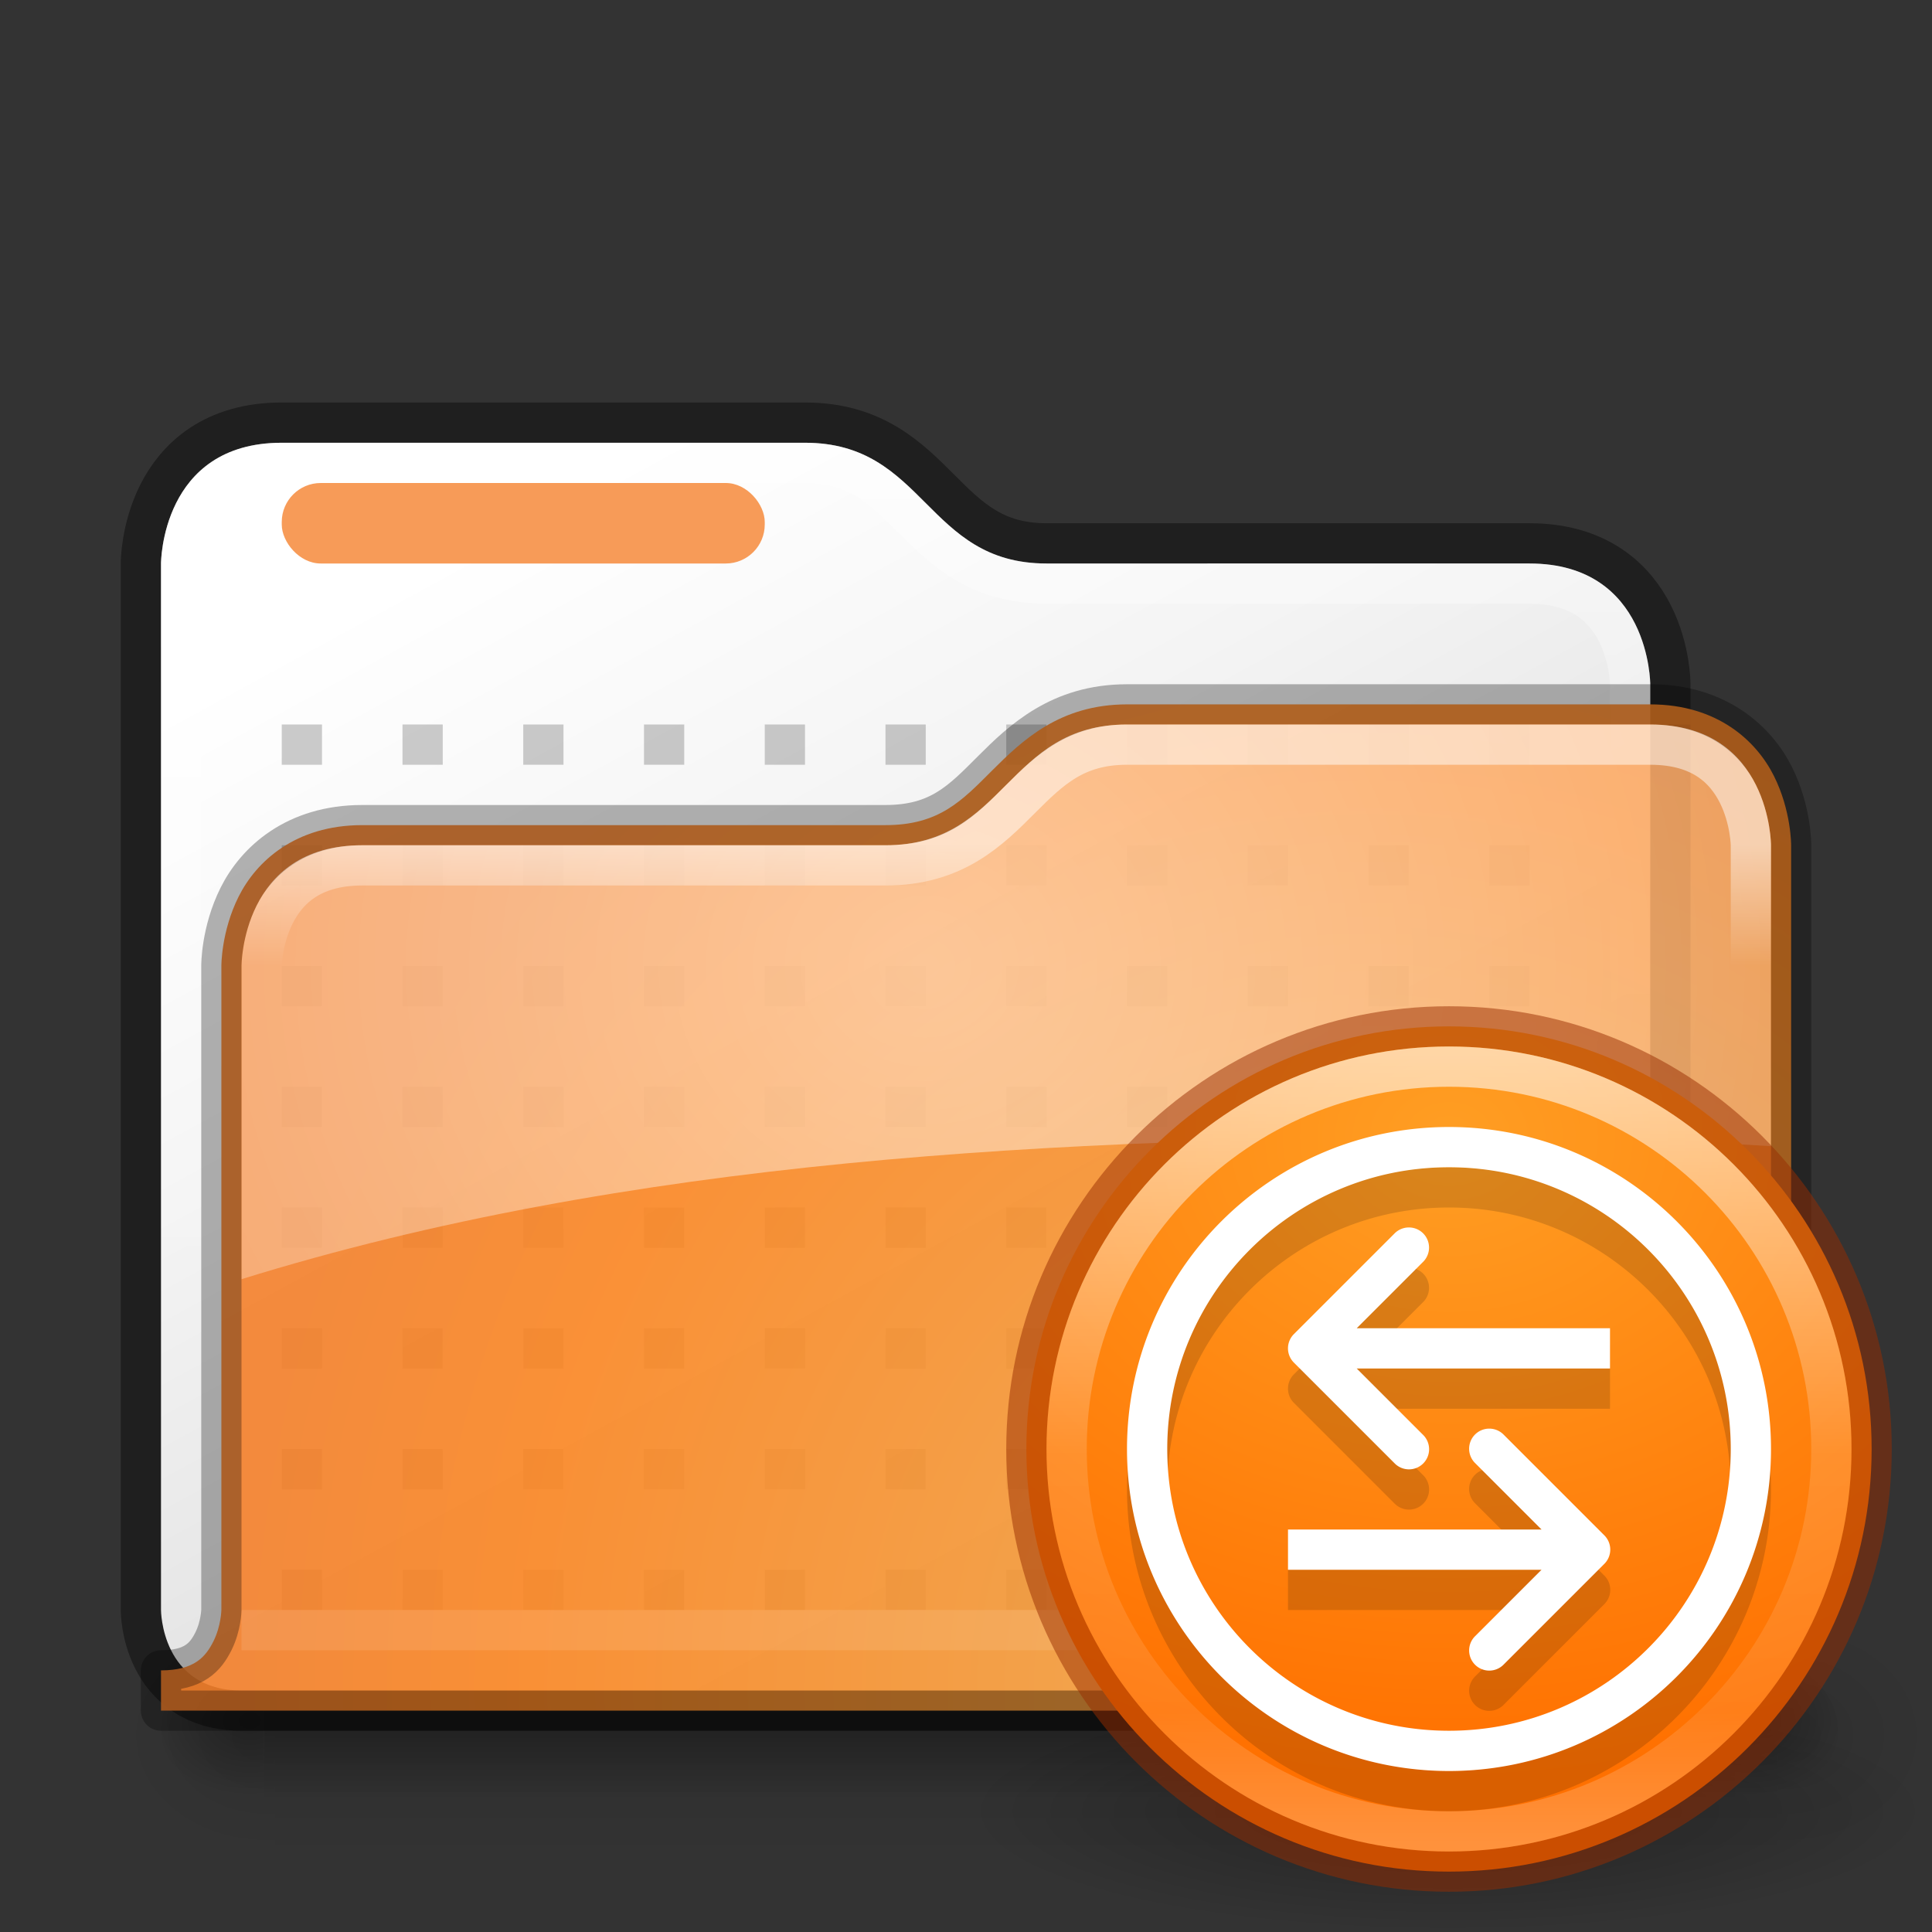 <svg xmlns="http://www.w3.org/2000/svg" xmlns:svg="http://www.w3.org/2000/svg" xmlns:xlink="http://www.w3.org/1999/xlink" id="svg12664" width="48" height="48" version="1.1" viewBox="0 0 48 48"><rect x="0" y="0" width="48" height="48" fill="#333333" stroke="none"/><defs id="defs12666"><linearGradient id="linearGradient17818"><stop style="stop-color:#fff;stop-opacity:1" id="stop17820" offset="0"/><stop style="stop-color:#fff;stop-opacity:0" id="stop17822" offset="1"/></linearGradient><linearGradient id="linearGradient17537"><stop style="stop-color:#fff;stop-opacity:.6" id="stop17539" offset="0"/><stop style="stop-color:#fff;stop-opacity:0" id="stop17541" offset="1"/></linearGradient><linearGradient id="XMLID_14_" x1="53.916" x2="55.82" y1="91.115" y2="110.67" gradientTransform="translate(-134.625,-43.05)" gradientUnits="userSpaceOnUse"><stop style="stop-color:#999" id="stop4" offset="0"/><stop style="stop-color:#4d4d4d" id="stop6" offset="1"/></linearGradient><linearGradient id="XMLID_15_" x1="56.851" x2="58.826" y1="91.508" y2="111.784" gradientTransform="translate(-134.625,-43.05)" gradientUnits="userSpaceOnUse"><stop style="stop-color:#999" id="stop11" offset="0"/><stop style="stop-color:#4d4d4d" id="stop13" offset="1"/></linearGradient><linearGradient id="XMLID_16_" x1="57.941" x2="60.232" y1="89.601" y2="113.126" gradientTransform="translate(-134.625,-43.05)" gradientUnits="userSpaceOnUse"><stop style="stop-color:#999" id="stop18" offset="0"/><stop style="stop-color:#4d4d4d" id="stop20" offset="1"/></linearGradient><linearGradient id="XMLID_17_" x1="47.312" x2="58.863" y1="10.758" y2="110.298" gradientTransform="translate(-134.625,-43.05)" gradientUnits="userSpaceOnUse"><stop style="stop-color:#999" id="stop25" offset="0"/><stop style="stop-color:#4d4d4d" id="stop27" offset="1"/></linearGradient><linearGradient id="XMLID_18_" x1="35.979" x2="68.929" y1="15.023" y2="107.283" gradientTransform="translate(-134.625,-43.05)" gradientUnits="userSpaceOnUse"><stop style="stop-color:#fff" id="stop32" offset="0"/><stop style="stop-color:#f4f4f4" id="stop34" offset=".219"/><stop style="stop-color:#d8d8d8" id="stop36" offset=".601"/><stop style="stop-color:#b3b3b3" id="stop38" offset="1"/></linearGradient><linearGradient id="XMLID_19_" x1="49.922" x2="58.37" y1="23.245" y2="104.019" gradientTransform="translate(-134.625,-43.05)" gradientUnits="userSpaceOnUse"><stop style="stop-color:#d9d9d9" id="stop45" offset="0"/><stop style="stop-color:#cecece" id="stop47" offset=".375"/><stop style="stop-color:#b3b3b3" id="stop49" offset="1"/></linearGradient><linearGradient id="XMLID_20_" x1="54.991" x2="63.21" y1="39.262" y2="110.089" gradientTransform="translate(-134.625,-43.05)" gradientUnits="userSpaceOnUse"><stop style="stop-color:#999" id="stop54" offset="0"/><stop style="stop-color:#4d4d4d" id="stop56" offset="1"/></linearGradient><radialGradient id="XMLID_21_" cx="79.615" cy="116.734" r="88.042" gradientTransform="translate(-134.625,-43.05)" gradientUnits="userSpaceOnUse"><stop style="stop-color:#ffdd70" id="stop61" offset="0"/><stop style="stop-color:#ffab43" id="stop63" offset=".422"/><stop style="stop-color:#ff841f" id="stop65" offset=".802"/><stop style="stop-color:#ff7512" id="stop67" offset="1"/></radialGradient><radialGradient id="XMLID_22_" cx="126.5" cy="130.198" r="82.374" gradientTransform="translate(-194.625,-43.05)" gradientUnits="userSpaceOnUse"><stop style="stop-color:#f3a848;stop-opacity:1" id="stop72" offset="0"/><stop style="stop-color:#fc8723" id="stop76" offset=".754"/><stop style="stop-color:#f4802a;stop-opacity:1" id="stop78" offset="1"/></radialGradient><linearGradient id="XMLID_23_" x1="132.506" x2="40.76" y1="35.301" y2="115.453" gradientTransform="translate(-134.625,-43.05)" gradientUnits="userSpaceOnUse"><stop style="stop-color:#ffdd70" id="stop83" offset="0"/><stop style="stop-color:#ffb047" id="stop85" offset=".383"/><stop style="stop-color:#ff8521" id="stop87" offset=".791"/><stop style="stop-color:#ff7512" id="stop89" offset="1"/></linearGradient><radialGradient id="XMLID_24_" cx="87.547" cy="108.134" r="112.454" gradientTransform="translate(-134.625,-43.05)" gradientUnits="userSpaceOnUse"><stop style="stop-color:#fff3cc" id="stop94" offset="0"/><stop style="stop-color:#ffdbaa" id="stop96" offset=".191"/><stop style="stop-color:#ffb06c" id="stop98" offset=".574"/><stop style="stop-color:#ff9445" id="stop100" offset=".854"/><stop style="stop-color:#ff8a36" id="stop102" offset="1"/></radialGradient><linearGradient id="XMLID_25_" x1="59.637" x2="65.511" y1="28.64" y2="120.586" gradientTransform="translate(-134.625,-43.05)" gradientUnits="userSpaceOnUse"><stop style="stop-color:#ebdba6" id="stop107" offset="0"/><stop style="stop-color:#ff7512" id="stop109" offset="1"/></linearGradient><linearGradient id="XMLID_26_" x1="103.954" x2="108.03" y1="11.405" y2="106.01" gradientTransform="translate(-134.625,-43.05)" gradientUnits="userSpaceOnUse"><stop style="stop-color:#999" id="stop114" offset="0"/><stop style="stop-color:#4d4d4d" id="stop116" offset="1"/></linearGradient><radialGradient id="radialGradient17499" cx="32" cy="49.448" r="20" fx="32" fy="49.448" gradientTransform="matrix(-4.0167788e-8,-1.5,1.4,-3.7489927e-8,-36.228,88)" gradientUnits="userSpaceOnUse" xlink:href="#XMLID_22_"/><radialGradient id="radialGradient17543" cx="27.646" cy="62.325" r="19" fx="27.646" fy="62.325" gradientTransform="matrix(2.526,-2.0415251e-7,1.8713982e-7,2.316,-47.842,-122.331)" gradientUnits="userSpaceOnUse" xlink:href="#linearGradient17537"/><clipPath id="clipPath17549" clipPathUnits="userSpaceOnUse"><path style="fill:url(#radialGradient17553);fill-opacity:1;fill-rule:evenodd;stroke:none;stroke-width:1px;stroke-linecap:butt;stroke-linejoin:miter;stroke-opacity:1" id="path17551" d="M 2,36 4,34 4,20 c 0,0 0,-2 2,-2 l 14,0 c 3,0 3,-3 6,-3 l 14,0 c 2,0 2,2 2,2 l 0,17 c 0,0 0,2 -2,2 z"/></clipPath><radialGradient id="radialGradient17553" cx="32" cy="55.341" r="20" fx="32" fy="55.341" gradientTransform="matrix(2.2,8.9007e-8,-8.091545e-8,2,-38.4,-66.683)" gradientUnits="userSpaceOnUse" xlink:href="#XMLID_21_"/><linearGradient id="linearGradient17800" x1="16" x2="40" y1="2" y2="46" gradientTransform="translate(1,6)" gradientUnits="userSpaceOnUse" xlink:href="#XMLID_18_"/><clipPath id="clipPath18098" clipPathUnits="userSpaceOnUse"><path style="fill:url(#linearGradient18102);fill-opacity:1;fill-rule:evenodd;stroke:none;stroke-width:1px;stroke-linecap:butt;stroke-linejoin:miter;stroke-opacity:1" id="path18100" d="m 37,36 c 2,0 2,-2 2,-2 l 0,-21 c 0,0 0,-3 -3,-3 L 24,10 C 21,10 21,7 18,7 L 5,7 C 2,7 2,10 2,10 l 0,24 c 0,0 0,2 2,2 z"/></clipPath><linearGradient id="linearGradient18102" x1="16" x2="40" y1="2" y2="46" gradientTransform="translate(0,2)" gradientUnits="userSpaceOnUse" xlink:href="#XMLID_18_"/><linearGradient id="linearGradient18110" x1="20" x2="20" y1="7" y2="29" gradientUnits="userSpaceOnUse" xlink:href="#linearGradient17818"/><linearGradient id="linearGradient18112" x1="14" x2="14" y1="15" y2="18" gradientUnits="userSpaceOnUse" xlink:href="#linearGradient17818"/><linearGradient id="linearGradient12467" x1="302.857" x2="302.857" y1="366.648" y2="609.505" gradientTransform="matrix(0.079,0,0,0.025,-4.693,23.942)" gradientUnits="userSpaceOnUse" xlink:href="#linearGradient5048-585-73-1-5"/><linearGradient id="linearGradient5048-585-73-1-5"><stop id="stop2667-99-4-6" offset="0" style="stop-color:#000;stop-opacity:0"/><stop id="stop2669-5-9-4" offset=".5" style="stop-color:#000;stop-opacity:1"/><stop id="stop2671-56-4-2" offset="1" style="stop-color:#000;stop-opacity:0"/></linearGradient><radialGradient id="radialGradient12471" cx="605.714" cy="486.648" r="117.143" fx="605.714" fy="486.648" gradientTransform="matrix(0.031,0,0,0.025,23.611,23.942)" gradientUnits="userSpaceOnUse" xlink:href="#linearGradient5060-179-37-4-0"/><linearGradient id="linearGradient5060-179-37-4-0"><stop id="stop2675-91-9-2" offset="0" style="stop-color:#000;stop-opacity:1"/><stop id="stop2677-09-0-9" offset="1" style="stop-color:#000;stop-opacity:0"/></linearGradient><radialGradient id="radialGradient12475" cx="605.714" cy="486.648" r="117.143" fx="605.714" fy="486.648" gradientTransform="matrix(-0.031,0,0,0.025,23.39,23.942)" gradientUnits="userSpaceOnUse" xlink:href="#linearGradient5060-179-37-4-0"/><linearGradient id="linearGradient18305" x1="302.857" x2="302.857" y1="366.648" y2="609.505" gradientTransform="matrix(0.053,0,0,0.016,-1.796,27.961)" gradientUnits="userSpaceOnUse" xlink:href="#linearGradient5048-585-73-1-5"/><radialGradient id="radialGradient18307" cx="605.714" cy="486.648" r="117.143" fx="605.714" fy="486.648" gradientTransform="matrix(0.021,0,0,0.016,28.74,27.961)" gradientUnits="userSpaceOnUse" xlink:href="#linearGradient5060-179-37-4-0"/><radialGradient id="radialGradient18309" cx="605.714" cy="486.648" r="117.143" fx="605.714" fy="486.648" gradientTransform="matrix(-0.021,0,0,0.016,16.926,27.961)" gradientUnits="userSpaceOnUse" xlink:href="#linearGradient5060-179-37-4-0"/><radialGradient id="radialGradient3090" cx="62.625" cy="4.625" r="10.625" fx="62.625" fy="4.625" gradientTransform="matrix(1.129,0,0,0.282,-58.729,19.694)" gradientUnits="userSpaceOnUse" xlink:href="#linearGradient5060-179-37-4-0"/><radialGradient id="radialGradient3100" cx="8.424" cy="8.45" r="20" fx="8.424" fy="8.45" gradientTransform="matrix(3.5576142e-8,0.8,-1,3.259241e-8,20.45,-2.489)" gradientUnits="userSpaceOnUse" xlink:href="#linearGradient2867-449-88-871-390-598-476-591-434-148-57-177-3-8-9"/><linearGradient id="linearGradient2867-449-88-871-390-598-476-591-434-148-57-177-3-8-9"><stop id="stop3750-8-9-6" offset="0" style="stop-color:#ff9e23;stop-opacity:1"/><stop id="stop3756-9-3-0" offset="1" style="stop-color:#ff7000;stop-opacity:1"/></linearGradient><linearGradient id="linearGradient3078" x1="71.204" x2="71.204" y1="6.238" y2="44.341" gradientTransform="matrix(0.514,0,0,0.514,-24.836,-1.021)" gradientUnits="userSpaceOnUse" xlink:href="#linearGradient4011"/><linearGradient id="linearGradient4011"><stop id="stop4013" offset="0" style="stop-color:#fff;stop-opacity:1"/><stop id="stop4015" offset=".508" style="stop-color:#fff;stop-opacity:.235"/><stop id="stop4017" offset=".835" style="stop-color:#fff;stop-opacity:.157"/><stop id="stop4019" offset="1" style="stop-color:#fff;stop-opacity:.392"/></linearGradient><clipPath id="clipPath8203" clipPathUnits="userSpaceOnUse"><path style="fill:url(#radialGradient8207);fill-opacity:1;fill-rule:evenodd;stroke:none;stroke-width:1px;stroke-linecap:butt;stroke-linejoin:miter;stroke-opacity:1" id="path8205" d="m 2,36 c 2,0 2,-2 2,-2 L 4,18 c 0,0 0,-3 3,-3 l 13,0 c 3,0 3,-3 6,-3 l 13,0 c 3,0 3,3 3,3 l 0,19 c 0,0 0,2 -2,2 z"/></clipPath><radialGradient id="radialGradient8207" cx="32" cy="55.341" r="20" fx="32" fy="55.341" gradientTransform="matrix(2.2,8.9007e-8,-8.091545e-8,2,-38.4,-66.683)" gradientUnits="userSpaceOnUse" xlink:href="#XMLID_21_"/><radialGradient id="radialGradient3090-5" cx="62.625" cy="4.625" r="10.625" fx="62.625" fy="4.625" gradientTransform="matrix(1.129,0,0,0.282,-58.729,19.694)" gradientUnits="userSpaceOnUse" xlink:href="#linearGradient5060-179-37-4-0"/><radialGradient id="radialGradient3100-5" cx="8.424" cy="8.45" r="20" fx="8.424" fy="8.45" gradientTransform="matrix(3.5576142e-8,0.8,-1,3.259241e-8,20.45,-2.489)" gradientUnits="userSpaceOnUse" xlink:href="#linearGradient2867-449-88-871-390-598-476-591-434-148-57-177-3-8-9"/></defs><g id="layer1"><g id="g8210" transform="translate(1,2)"><g style="opacity:.3" id="g18331" transform="translate(1,5)"><path style="display:inline;overflow:visible;visibility:visible;opacity:.3;fill:url(#radialGradient12471);fill-opacity:1;fill-rule:nonzero;stroke:none;stroke-width:1;marker:none" id="path5058-9-0" d="m 42.167,33 c 0,0 0,6 0,6 1.586,0.011 3.833,-1.344 3.833,-3 0,-1.656 -1.769,-2.999 -3.833,-2.999 z"/><path id="rect4173-8-8" d="M 4.833,33 42.167,33 l 0,6 -37.334,0 z" style="display:inline;overflow:visible;visibility:visible;opacity:.3;fill:url(#linearGradient12467);fill-opacity:1;fill-rule:nonzero;stroke:none;stroke-width:1;marker:none"/><path style="display:inline;overflow:visible;visibility:visible;opacity:.3;fill:url(#radialGradient12475);fill-opacity:1;fill-rule:nonzero;stroke:none;stroke-width:1;marker:none" id="path5018-6-6" d="m 4.833,33 c 0,0 0,6 0,6 C 3.248,39.011 1,37.656 1,36 c 0,-1.656 1.769,-2.999 3.833,-2.999 z"/></g><g style="opacity:.3" id="g18323" transform="translate(1,5)"><path style="display:inline;overflow:visible;visibility:visible;opacity:1;fill:url(#linearGradient18305);fill-opacity:1;fill-rule:nonzero;stroke:none;stroke-width:1;marker:none" id="rect18299" d="m 4.556,34 36.556,0 0,4 -36.556,0 z"/><path id="path18301" d="m 41.111,34 c 0,0 0,4 0,4 1.057,0.007 2.556,-0.896 2.556,-2 0,-1.104 -1.18,-2 -2.556,-2 z" style="display:inline;overflow:visible;visibility:visible;opacity:1;fill:url(#radialGradient18307);fill-opacity:1;fill-rule:nonzero;stroke:none;stroke-width:1;marker:none"/><path id="path18303" d="m 4.556,34 c 0,0 0,4 0,4 C 3.498,38.007 2,37.104 2,36 2,34.896 3.18,34 4.556,34 Z" style="display:inline;overflow:visible;visibility:visible;opacity:1;fill:url(#radialGradient18309);fill-opacity:1;fill-rule:nonzero;stroke:none;stroke-width:1;marker:none"/></g><path id="path17802" d="m 38,40 c 2,0 2,-2 2,-2 l 0,-23 c 0,0 0,-3 -3,-3 L 25,12 C 22,12 22,9 19,9 L 6,9 C 3,9 3,12 3,12 l 0,26 c 0,0 0,2 2,2 z" style="opacity:.4;fill:none;fill-opacity:1;fill-rule:evenodd;stroke:#000;stroke-width:2;stroke-linecap:butt;stroke-linejoin:miter;stroke-miterlimit:4;stroke-dasharray:none;stroke-opacity:1"/><path style="fill:url(#linearGradient17800);fill-opacity:1;fill-rule:evenodd;stroke:none;stroke-width:1px;stroke-linecap:butt;stroke-linejoin:miter;stroke-opacity:1" id="path17796" d="m 38,40 c 2,0 2,-2 2,-2 l 0,-23 c 0,0 0,-3 -3,-3 L 25,12 C 22,12 22,9 19,9 L 6,9 C 3,9 3,12 3,12 l 0,26 c 0,0 0,2 2,2 z"/><rect id="rect17804" width="12" height="2" x="6" y="10" ry=".969" style="color:#000;clip-rule:nonzero;display:inline;overflow:visible;visibility:visible;opacity:1;isolation:auto;mix-blend-mode:normal;color-interpolation:sRGB;color-interpolation-filters:linearRGB;solid-color:#000;solid-opacity:1;fill:#f79b58;fill-opacity:1;fill-rule:evenodd;stroke:none;stroke-width:2;stroke-linecap:round;stroke-linejoin:round;stroke-miterlimit:4;stroke-dasharray:none;stroke-dashoffset:0;stroke-opacity:1;color-rendering:auto;image-rendering:auto;shape-rendering:auto;text-rendering:auto;enable-background:accumulate"/><path style="opacity:.4;fill:none;fill-opacity:1;fill-rule:evenodd;stroke:url(#linearGradient18110);stroke-width:2;stroke-linecap:butt;stroke-linejoin:miter;stroke-miterlimit:4;stroke-dasharray:none;stroke-opacity:1" id="path18094" d="m 37,36 c 2,0 2,-2 2,-2 l 0,-21 c 0,0 0,-3 -3,-3 L 24,10 C 21,10 21,7 18,7 L 5,7 C 2,7 2,10 2,10 l 0,24 c 0,0 0,2 2,2 z" clip-path="url(#clipPath18098)" transform="translate(1,2)"/><path id="rect17563" d="m 6,16 0,1 1,0 0,-1 -1,0 z m 3,0 0,1 1,0 0,-1 -1,0 z m 3,0 0,1 1,0 0,-1 -1,0 z m 3,0 0,1 1,0 0,-1 -1,0 z m 3,0 0,1 1,0 0,-1 -1,0 z m 3,0 0,1 1,0 0,-1 -1,0 z m 3,0 0,1 1,0 0,-1 -1,0 z m 3,0 0,1 1,0 0,-1 -1,0 z m 3,0 0,1 1,0 0,-1 -1,0 z m 3,0 0,1 1,0 0,-1 -1,0 z m 3,0 0,1 1,0 0,-1 -1,0 z m -30,3 0,1 1,0 0,-1 -1,0 z m 3,0 0,1 1,0 0,-1 -1,0 z m 3,0 0,1 1,0 0,-1 -1,0 z m 3,0 0,1 1,0 0,-1 -1,0 z m 3,0 0,1 1,0 0,-1 -1,0 z m 3,0 0,1 1,0 0,-1 -1,0 z m 3,0 0,1 1,0 0,-1 -1,0 z m 3,0 0,1 1,0 0,-1 -1,0 z m 3,0 0,1 1,0 0,-1 -1,0 z m 3,0 0,1 1,0 0,-1 -1,0 z m 3,0 0,1 1,0 0,-1 -1,0 z m -30,3 0,1 1,0 0,-1 -1,0 z m 3,0 0,1 1,0 0,-1 -1,0 z m 3,0 0,1 1,0 0,-1 -1,0 z m 3,0 0,1 1,0 0,-1 -1,0 z m 3,0 0,1 1,0 0,-1 -1,0 z m 3,0 0,1 1,0 0,-1 -1,0 z m 3,0 0,1 1,0 0,-1 -1,0 z m 3,0 0,1 1,0 0,-1 -1,0 z m 3,0 0,1 1,0 0,-1 -1,0 z m 3,0 0,1 1,0 0,-1 -1,0 z m 3,0 0,1 1,0 0,-1 -1,0 z m -30,3 0,1 1,0 0,-1 -1,0 z m 3,0 0,1 1,0 0,-1 -1,0 z m 3,0 0,1 1,0 0,-1 -1,0 z m 3,0 0,1 1,0 0,-1 -1,0 z m 3,0 0,1 1,0 0,-1 -1,0 z m 3,0 0,1 1,0 0,-1 -1,0 z m 3,0 0,1 1,0 0,-1 -1,0 z m 3,0 0,1 1,0 0,-1 -1,0 z m 3,0 0,1 1,0 0,-1 -1,0 z m 3,0 0,1 1,0 0,-1 -1,0 z m 3,0 0,1 1,0 0,-1 -1,0 z m -30,3 0,1 1,0 0,-1 -1,0 z m 3,0 0,1 1,0 0,-1 -1,0 z m 3,0 0,1 1,0 0,-1 -1,0 z m 3,0 0,1 1,0 0,-1 -1,0 z m 3,0 0,1 1,0 0,-1 -1,0 z m 3,0 0,1 1,0 0,-1 -1,0 z m 3,0 0,1 1,0 0,-1 -1,0 z m 3,0 0,1 1,0 0,-1 -1,0 z m 3,0 0,1 1,0 0,-1 -1,0 z m 3,0 0,1 1,0 0,-1 -1,0 z m 3,0 0,1 1,0 0,-1 -1,0 z m -30,3 0,1 1,0 0,-1 -1,0 z m 3,0 0,1 1,0 0,-1 -1,0 z m 3,0 0,1 1,0 0,-1 -1,0 z m 3,0 0,1 1,0 0,-1 -1,0 z m 3,0 0,1 1,0 0,-1 -1,0 z m 3,0 0,1 1,0 0,-1 -1,0 z m 3,0 0,1 1,0 0,-1 -1,0 z m 3,0 0,1 1,0 0,-1 -1,0 z m 3,0 0,1 1,0 0,-1 -1,0 z m 3,0 0,1 1,0 0,-1 -1,0 z m 3,0 0,1 1,0 0,-1 -1,0 z m -30,3 0,1 1,0 0,-1 -1,0 z m 3,0 0,1 1,0 0,-1 -1,0 z m 3,0 0,1 1,0 0,-1 -1,0 z m 3,0 0,1 1,0 0,-1 -1,0 z m 3,0 0,1 1,0 0,-1 -1,0 z m 3,0 0,1 1,0 0,-1 -1,0 z m 3,0 0,1 1,0 0,-1 -1,0 z m 3,0 0,1 1,0 0,-1 -1,0 z m 3,0 0,1 1,0 0,-1 -1,0 z m 3,0 0,1 1,0 0,-1 -1,0 z m 3,0 0,1 1,0 0,-1 -1,0 z m -30,3 0,1 1,0 0,-1 -1,0 z m 3,0 0,1 1,0 0,-1 -1,0 z m 3,0 0,1 1,0 0,-1 -1,0 z m 3,0 0,1 1,0 0,-1 -1,0 z m 3,0 0,1 1,0 0,-1 -1,0 z m 3,0 0,1 1,0 0,-1 -1,0 z m 3,0 0,1 1,0 0,-1 -1,0 z m 3,0 0,1 1,0 0,-1 -1,0 z m 3,0 0,1 1,0 0,-1 -1,0 z m 3,0 0,1 1,0 0,-1 -1,0 z m 3,0 0,1 1,0 0,-1 -1,0 z" style="color:#000;clip-rule:nonzero;display:inline;overflow:visible;visibility:visible;opacity:.2;isolation:auto;mix-blend-mode:normal;color-interpolation:sRGB;color-interpolation-filters:linearRGB;solid-color:#000;solid-opacity:1;fill:#000;fill-opacity:1;fill-rule:evenodd;stroke:none;stroke-width:2;stroke-linecap:round;stroke-linejoin:round;stroke-miterlimit:4;stroke-dasharray:none;stroke-dashoffset:0;stroke-opacity:1;color-rendering:auto;image-rendering:auto;shape-rendering:auto;text-rendering:auto;enable-background:accumulate"/><path id="path17464" d="m 27,15.5 c -1.667,0 -2.604,0.896 -3.354,1.646 C 22.896,17.896 22.333,18.5 21,18.5 l -13,0 C 6.333,18.5 5.362,19.408 4.928,20.277 4.493,21.147 4.5,22 4.5,22 l 0,16 c 0,0 -0.007,0.397 -0.197,0.777 C 4.112,39.158 3.833,39.5 3,39.5 l 0,0.5 0,0.5 38,0 c 1.167,0 1.888,-0.658 2.197,-1.277 C 43.507,38.603 43.5,38 43.5,38 l 0,-19 c 0,0 0.007,-0.853 -0.428,-1.723 C 42.638,16.408 41.667,15.5 40,15.5 Z" style="opacity:.9;fill:url(#radialGradient17499);fill-opacity:1;fill-rule:evenodd;stroke:none;stroke-width:1px;stroke-linecap:butt;stroke-linejoin:miter;stroke-opacity:1"/><path id="path17530" d="m 27,16 c -3,0 -3,3 -6,3 L 8,19 c -3,0 -3,3 -3,3 l 0,7.781 c 9.567,-2.97 20.202,-3.525 31,-3.531 2.338,0.003 4.675,0.079 7,0.227 L 43,19 c 0,0 0,-3 -3,-3 z" style="opacity:.8;fill:url(#radialGradient17543);fill-opacity:1;fill-rule:evenodd;stroke:none;stroke-width:1px;stroke-linecap:butt;stroke-linejoin:miter;stroke-opacity:1"/><path id="path17826" d="m 5,38.5 35,0" style="opacity:.1;fill:none;fill-rule:evenodd;stroke:#fff;stroke-width:1px;stroke-linecap:butt;stroke-linejoin:miter;stroke-opacity:1"/><path id="path17858" d="m 40.5,16 0,21.5 c 0.125,3.25 -3.5,3 -3.5,3" style="opacity:.05;fill:none;fill-rule:evenodd;stroke:#000;stroke-width:1px;stroke-linecap:butt;stroke-linejoin:miter;stroke-opacity:1"/><path style="opacity:.3;fill:none;fill-opacity:1;fill-rule:evenodd;stroke:#000;stroke-width:1px;stroke-linecap:butt;stroke-linejoin:round;stroke-opacity:1" id="path18218" d="m 27,15.5 c -1.667,0 -2.604,0.896 -3.354,1.646 C 22.896,17.896 22.333,18.5 21,18.5 l -13,0 C 6.333,18.5 5.362,19.408 4.928,20.277 4.493,21.147 4.5,22 4.5,22 l 0,16 c 0,0 -0.007,0.397 -0.197,0.777 C 4.112,39.158 3.833,39.5 3,39.5 l 0,0.5 0,0.5 38,0 c 1.167,0 1.888,-0.658 2.197,-1.277 C 43.507,38.603 43.5,38 43.5,38 l 0,-19 c 0,0 0.007,-0.853 -0.428,-1.723 C 42.638,16.408 41.667,15.5 40,15.5 Z"/><path id="path17808" d="m 2,36 c 2,0 2,-2 2,-2 L 4,18 c 0,0 0,-3 3,-3 l 13,0 c 3,0 3,-3 6,-3 l 13,0 c 3,0 3,3 3,3 l 0,19 c 0,0 0,2 -2,2 z" clip-path="url(#clipPath8203)" transform="translate(1,4)" style="opacity:.5;fill:none;fill-opacity:1;fill-rule:evenodd;stroke:url(#linearGradient18112);stroke-width:2;stroke-linecap:butt;stroke-linejoin:round;stroke-miterlimit:4;stroke-dasharray:none;stroke-opacity:1"/></g><g id="g8188" transform="translate(2.5e-7,0.25)"><g id="g8223" transform="translate(0,2)"><g id="g3241" transform="translate(24,21.75)"><path id="path8836" d="m 24,21 c 0,1.657 -5.373,3 -12,3 C 5.373,24 -2.5e-7,22.657 -2.5e-7,21 -2.5e-7,19.343 5.373,18 12,18 c 6.627,0 12,1.343 12,3 l 0,0 z" style="display:inline;overflow:visible;visibility:visible;opacity:.3;fill:url(#radialGradient3090-5);fill-opacity:1;fill-rule:evenodd;stroke:none;stroke-width:1;marker:none"/><path id="path2555" d="M 12,1.5 C 6.206,1.5 1.5,6.206 1.5,12 1.5,17.794 6.206,22.5 12,22.5 17.794,22.5 22.5,17.794 22.5,12 22.5,6.206 17.794,1.5 12,1.5 Z" style="color:#000;display:inline;overflow:visible;visibility:visible;fill:url(#radialGradient3100-5);fill-opacity:1;fill-rule:nonzero;stroke:none;stroke-width:1;marker:none;enable-background:accumulate"/><path id="path2555-6" d="M 12,1.5 C 6.206,1.5 1.5,6.206 1.5,12 1.5,17.794 6.206,22.5 12,22.5 17.794,22.5 22.5,17.794 22.5,12 22.5,6.206 17.794,1.5 12,1.5 Z" style="color:#000;display:inline;overflow:visible;visibility:visible;opacity:.5;fill:#000;fill-opacity:0;fill-rule:nonzero;stroke:#982d00;stroke-width:1;stroke-linecap:round;stroke-linejoin:round;stroke-miterlimit:4;stroke-dasharray:none;stroke-dashoffset:0;stroke-opacity:1;marker:none;enable-background:accumulate"/><path id="path8655-6" d="M 21.5,12 C 21.5,17.247 17.246,21.5 12,21.5 6.753,21.5 2.5,17.246 2.5,12 c 0,-5.247 4.253,-9.5 9.5,-9.5 5.246,0 9.5,4.253 9.5,9.5 l 0,0 z" style="color:#000;display:inline;overflow:visible;visibility:visible;opacity:.6;fill:none;stroke:url(#linearGradient3078);stroke-width:1;stroke-linecap:round;stroke-linejoin:round;stroke-miterlimit:4;stroke-dasharray:none;stroke-dashoffset:0;stroke-opacity:1;marker:none;enable-background:accumulate"/></g></g></g><path id="path8688" d="m 36,29 c -4.418,0 -8,3.582 -8,8 0,4.418 3.582,8 8,8 4.418,0 8,-3.582 8,-8 0,-4.418 -3.582,-8 -8,-8 z m 0,1 c 3.866,0 7,3.134 7,7 0,3.866 -3.134,7 -7,7 -3.866,0 -7,-3.134 -7,-7 0,-3.866 3.134,-7 7,-7 z m -1.01,1.496 a 0.5,0.5 0 0 0 -0.344,0.15 l -2.5,2.5 a 0.5,0.5 0 0 0 0,0.707 l 2.5,2.5 a 0.5,0.5 0 1 0 0.707,-0.707 L 33.707,35 40,35 l 0,-1 -6.293,0 1.646,-1.646 A 0.5,0.5 0 0 0 34.99,31.496 Z M 37,36.494 a 0.5,0.5 0 0 0 -0.348,0.859 L 38.299,39 32,39 l 0,1 6.299,0 -1.646,1.646 a 0.5,0.5 0 1 0 0.707,0.707 l 2.5,-2.5 a 0.5,0.5 0 0 0 0,-0.707 l -2.5,-2.5 A 0.5,0.5 0 0 0 37,36.494 Z" style="opacity:.15;fill:#000;fill-opacity:1;fill-rule:evenodd;stroke:none;stroke-width:1px;stroke-linecap:butt;stroke-linejoin:miter;stroke-opacity:1"/><path style="fill:#fff;fill-opacity:1;fill-rule:evenodd;stroke:none;stroke-width:1px;stroke-linecap:butt;stroke-linejoin:miter;stroke-opacity:1" id="path18454" d="m 36,28 c -4.418,0 -8,3.582 -8,8 0,4.418 3.582,8 8,8 4.418,0 8,-3.582 8,-8 0,-4.418 -3.582,-8 -8,-8 z m 0,1 c 3.866,0 7,3.134 7,7 0,3.866 -3.134,7 -7,7 -3.866,0 -7,-3.134 -7,-7 0,-3.866 3.134,-7 7,-7 z m -1.01,1.496 a 0.5,0.5 0 0 0 -0.344,0.15 l -2.5,2.5 a 0.5,0.5 0 0 0 0,0.707 l 2.5,2.5 a 0.5,0.5 0 1 0 0.707,-0.707 L 33.707,34 40,34 l 0,-1 -6.293,0 1.646,-1.646 A 0.5,0.5 0 0 0 34.99,30.496 Z M 37,35.494 a 0.5,0.5 0 0 0 -0.348,0.859 L 38.299,38 32,38 l 0,1 6.299,0 -1.646,1.646 a 0.5,0.5 0 1 0 0.707,0.707 l 2.5,-2.5 a 0.5,0.5 0 0 0 0,-0.707 l -2.5,-2.5 A 0.5,0.5 0 0 0 37,35.494 Z"/></g></svg>